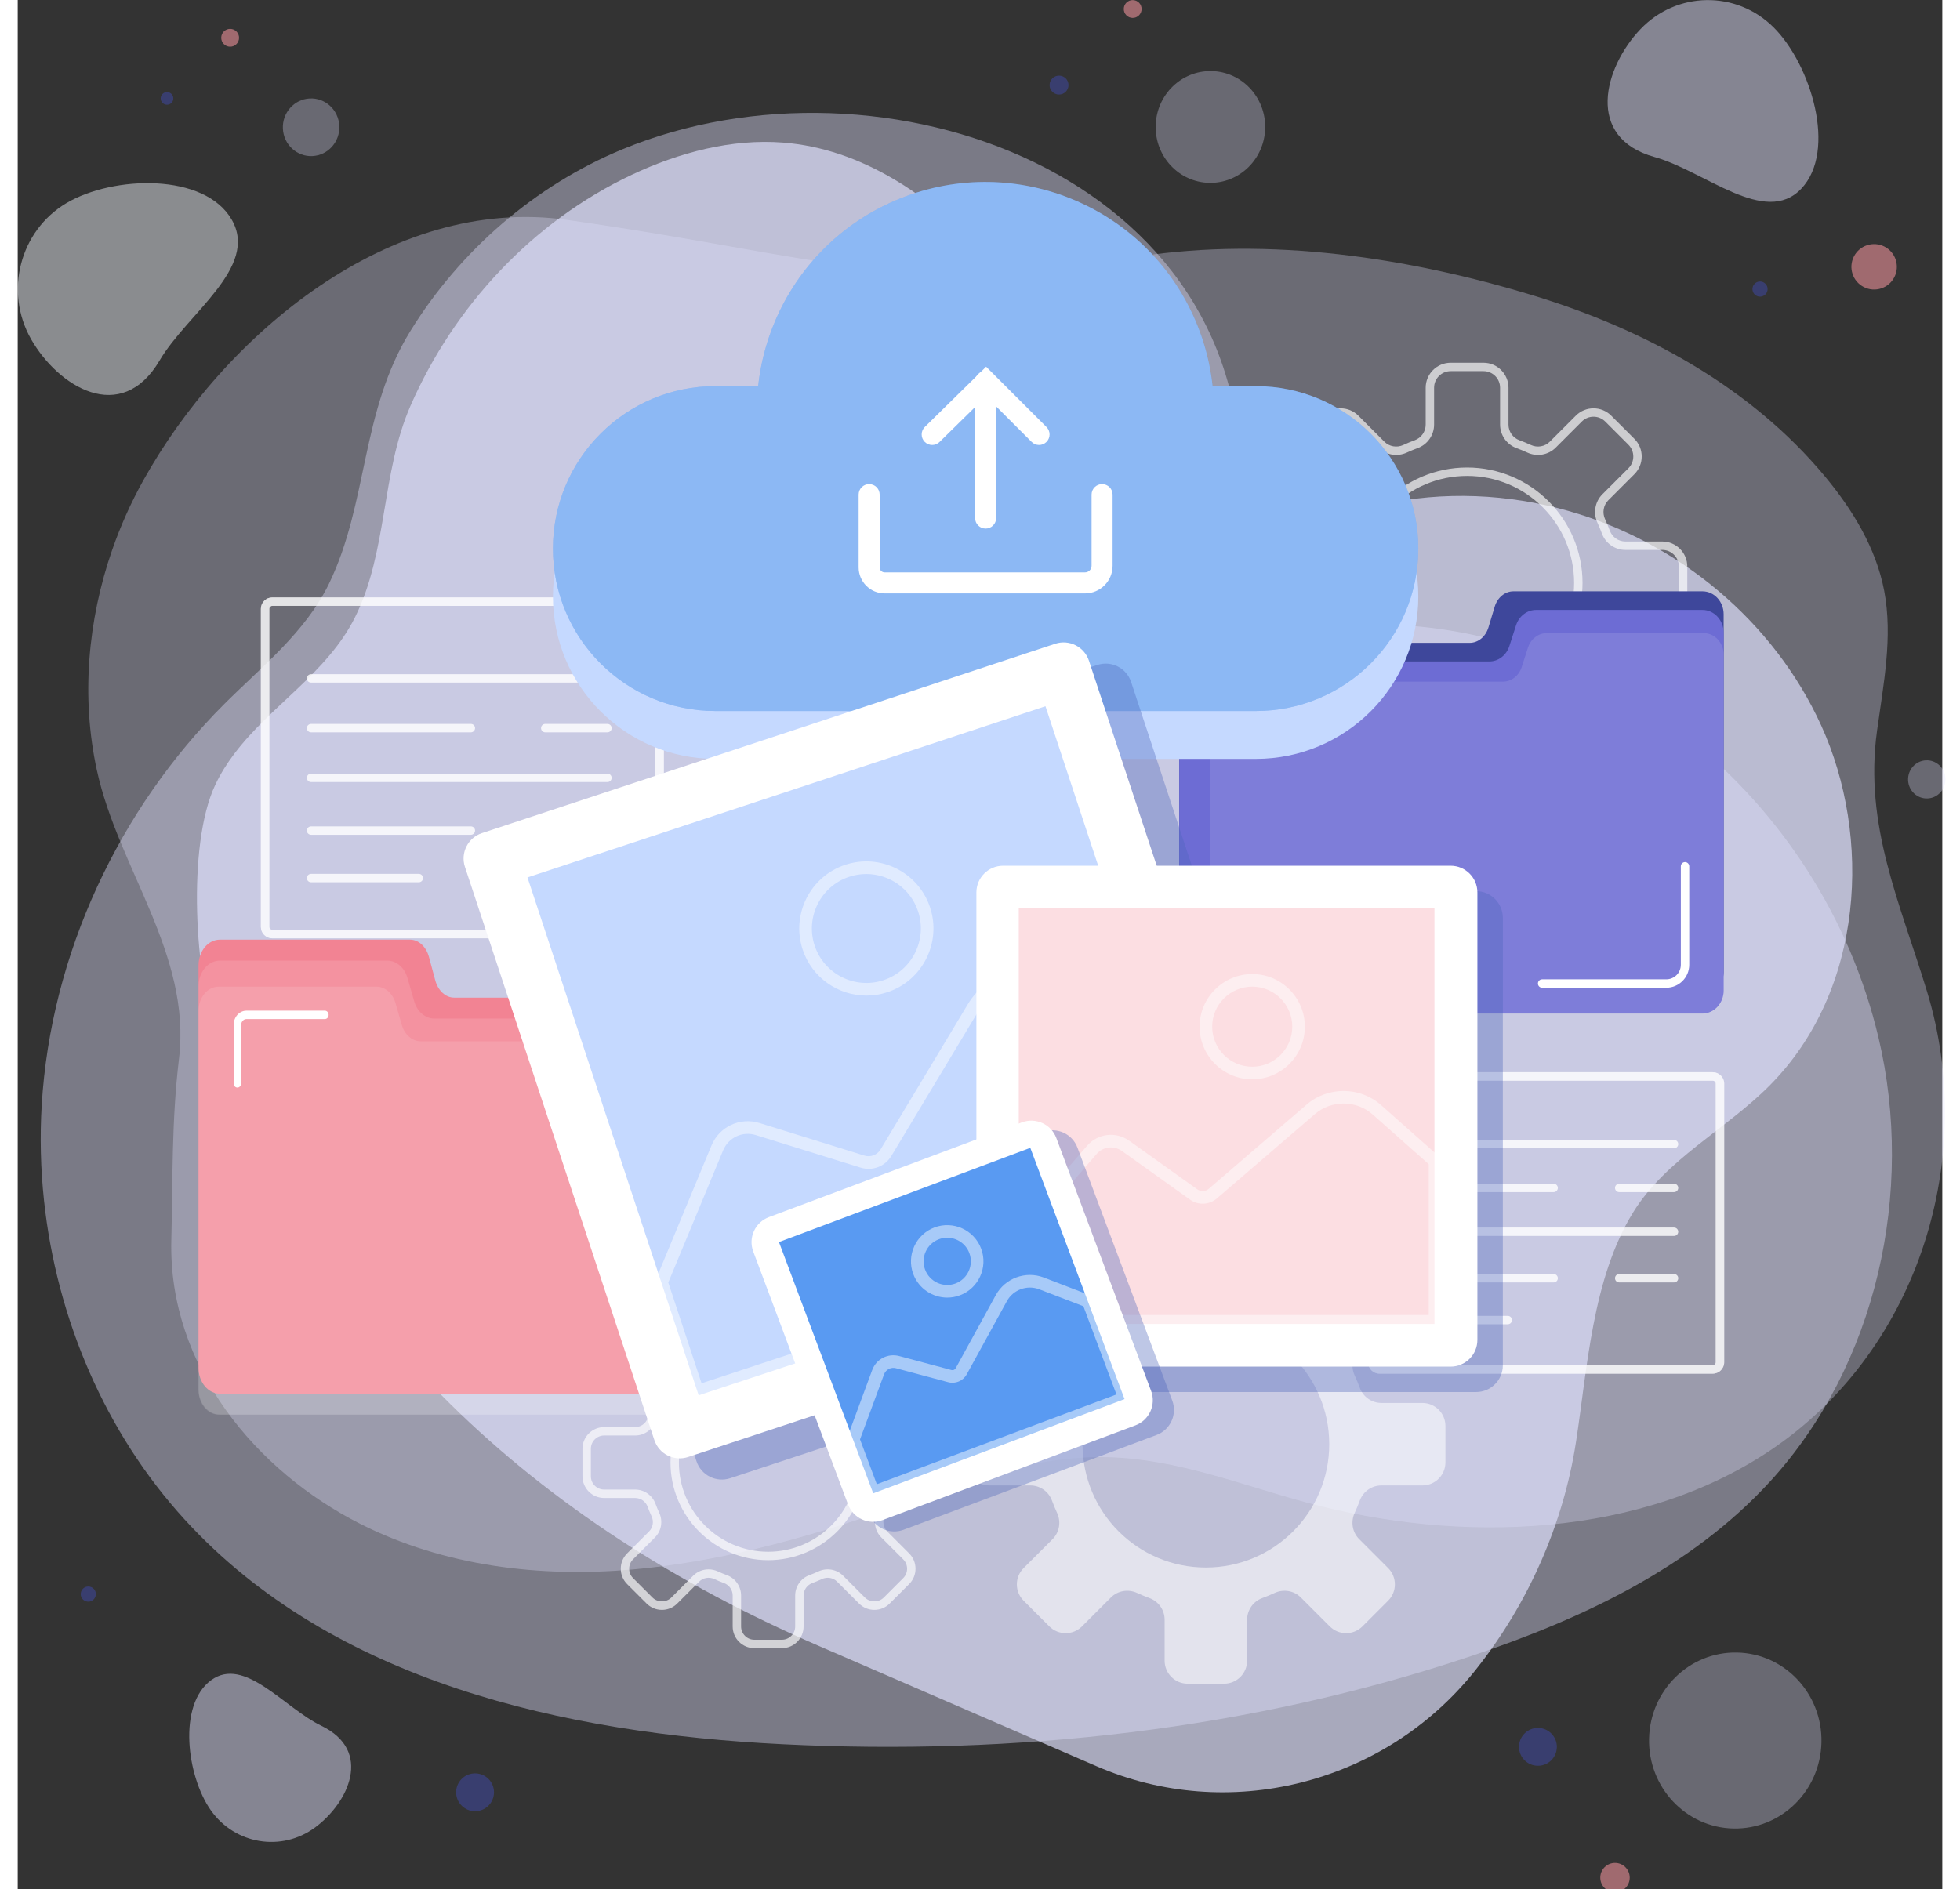 <?xml version="1.0" encoding="UTF-8" standalone="no"?>
<!-- Created with Inkscape (http://www.inkscape.org/) -->

<svg
   width="61.281mm"
   height="59.082mm"
   viewBox="0 0 121.281 119.082"
   version="1.1"
   id="svg1"
   xml:space="preserve"
   xmlns:inkscape="http://www.inkscape.org/namespaces/inkscape"
   xmlns:sodipodi="http://sodipodi.sourceforge.net/DTD/sodipodi-0.dtd"
   xmlns="http://www.w3.org/2000/svg"
   xmlns:svg="http://www.w3.org/2000/svg"><rect x="0" y="0" width="121.281" height="119.082" fill="#333333" stroke="none"/><sodipodi:namedview
     id="namedview1"
     pagecolor="#ffffff"
     bordercolor="#000000"
     borderopacity="0.25"
     inkscape:showpageshadow="2"
     inkscape:pageopacity="0.0"
     inkscape:pagecheckerboard="0"
     inkscape:deskcolor="#d1d1d1"
     inkscape:document-units="mm" /><defs
     id="defs1" /><g
     inkscape:label="Layer 1"
     inkscape:groupmode="layer"
     id="layer1"
     transform="translate(-46.447,-84.783)"><g
       id="g22"
       transform="matrix(0.265,0,0,0.265,40.469,80.18)"
       inkscape:export-filename="uploadimage2.svg"
       inkscape:export-xdpi="27.226025"
       inkscape:export-ydpi="27.226025"><g
         id="BACKGROUND-0">&#10;	<g
   id="g9-6">&#10;		<g
   id="g8-2">&#10;			<g
   style="opacity:0.41"
   id="g3-1">&#10;				<g
   id="g2-2">&#10;					<g
   id="g1-1">&#10;						<path
   style="fill:#e1e2fe"
   d="m 28.813,302.943 c -0.813,-7.588 -1.002,-15.245 -0.54,-22.861 2.169,-35.783 18.367,-70.276 43.493,-95.34 8.964,-8.942 19.266,-17.073 24.817,-28.543 9.349,-19.316 7.49,-40.848 19.331,-60.059 11.854,-19.233 29.758,-34.691 50.393,-43.237 61.525,-25.478 151.017,5.95 146.975,83.414 -0.015,0.278 -0.025,0.681 -0.033,1.192 -0.249,16.06 12.726,28.863 28.403,28.412 57.857,-1.664 109.874,41.187 123.399,98.243 8.698,36.693 -0.479,77.904 -25.718,105.526 -18.84,20.619 -44.893,32.779 -71.127,41.576 -52.6,17.639 -108.576,23.719 -163.858,20.972 C 152.601,429.666 97.54,417.435 62.222,378.761 43.381,358.132 31.822,331.007 28.813,302.943 Z"
   id="path1-8" />&#10;					</g>&#10;				</g>&#10;			</g>&#10;			<g
   style="opacity:0.31"
   id="g4-9">&#10;				&#10;					<ellipse
   transform="matrix(0.021,-1,1,0.021,252.112,352.777)"
   style="fill:#e1e2fe"
   cx="306.208"
   cy="47.643"
   rx="13.293"
   ry="13.019"
   id="ellipse3" />&#10;			</g>&#10;			<g
   style="opacity:0.31"
   id="g5-7">&#10;				<path
   style="fill:#e1e2fe"
   d="m 85.618,47.999 c 0.189,3.783 3.346,6.69 7.051,6.494 3.705,-0.196 6.556,-3.422 6.366,-7.205 -0.189,-3.783 -3.346,-6.69 -7.051,-6.494 -3.705,0.196 -6.556,3.422 -6.366,7.205 z"
   id="path4-6" />&#10;			</g>&#10;			<g
   style="opacity:0.31"
   id="g6-4">&#10;				<path
   style="fill:#e1e2fe"
   d="m 472.092,202.99 c 0.125,2.504 2.215,4.428 4.667,4.298 2.453,-0.13 4.339,-2.265 4.214,-4.769 -0.125,-2.504 -2.215,-4.428 -4.668,-4.299 -2.451,0.131 -4.338,2.266 -4.213,4.77 z"
   id="path5" />&#10;			</g>&#10;			<g
   style="opacity:0.31"
   id="g7-20">&#10;				&#10;					<ellipse
   transform="matrix(0.021,-1,1,0.021,-9.483,853.17)"
   style="fill:#e1e2fe"
   cx="430.867"
   cy="431.427"
   rx="20.928"
   ry="20.496"
   id="ellipse6-7" />&#10;			</g>&#10;		</g>&#10;	</g>&#10;	<g
   id="g15-2">&#10;		<g
   id="g11-4">&#10;			<path
   style="opacity:0.47;fill:#ecf1f7"
   d="m 25.721,98.01 c -6.416,-11.296 -2.643,-25.771 8.425,-32.331 11.069,-6.56 32.933,-7.28 39.348,4.016 6.416,11.296 -10.58,22.182 -17.173,33.383 -9.193,15.621 -24.185,6.227 -30.6,-5.068 z"
   id="path9-2" />&#10;			<path
   style="opacity:0.47;fill:#e1e2fe"
   d="m 93.258,452.053 c -7.953,5.857 -19.044,4.026 -24.773,-4.089 -5.729,-8.115 -7.907,-25.079 0.046,-30.936 7.953,-5.857 17.357,6.541 26.215,10.817 12.354,5.964 6.465,18.351 -1.488,24.208 z"
   id="path10-5" />&#10;			<path
   style="opacity:0.47;fill:#e1e2fe"
   d="m 408.43,24.33 c 8.617,-9.056 22.786,-9.272 31.648,-0.482 8.862,8.79 15.218,29.364 6.602,38.421 -8.617,9.056 -22.965,-4.227 -34.887,-7.549 -16.628,-4.632 -11.98,-21.333 -3.363,-30.39 z"
   id="path11-5" />&#10;		</g>&#10;		<g
   id="g14-5">&#10;			<path
   style="opacity:0.32;fill:#e1e2fe"
   d="m 45.018,148.177 c -5.818,16.759 -7.406,35.069 -3.639,52.392 5.064,23.292 22.509,43.767 19.535,68.609 -1.785,14.907 -1.467,28.571 -1.826,43.217 -0.738,30.074 20.275,54.971 44.926,67.432 20.021,10.121 42.786,12.79 64.761,10.856 19.778,-1.741 39.254,-6.933 58.054,-13.369 18.117,-6.202 35.703,-13.909 55.238,-13.332 16.246,0.48 31.311,6.519 46.729,10.712 36.811,10.011 80.359,8.587 111.646,-13.108 34.295,-23.782 48.147,-68.909 36.163,-108.345 -6.428,-21.152 -15.01,-39.486 -11.906,-62.023 1.527,-11.086 3.805,-22.37 1.702,-33.362 C 464.466,147.74 458.92,138.637 452.342,130.712 434.606,109.342 409.358,95.716 383.111,87.699 353.336,78.604 320.278,73.646 289.316,78.355 229.172,87.502 216.084,78.606 153.213,69.68 111.096,63.7 71.562,97.187 52.368,131.734 c -2.909,5.235 -5.374,10.75 -7.35,16.443 z"
   id="path12-1" />&#10;			<g
   style="opacity:0.83"
   id="g13-2">&#10;				<path
   style="opacity:0.81;fill:#e1e2fe"
   d="m 74.127,196.575 c 8.663,-11.43 22.054,-19.193 28.615,-32.327 7.855,-15.724 6.2,-34.282 13.215,-50.346 10.366,-23.737 29.141,-43.899 52.651,-54.971 11.331,-5.336 23.766,-8.582 35.896,-7.651 18.7,1.434 34.83,12.566 47.444,25.861 18.773,19.786 32.047,47.887 54.577,63.741 12.433,8.748 27.044,-0.533 40.216,-3.477 14.898,-3.329 30.377,-2.548 44.607,1.503 26.209,7.461 48.78,26.235 60.068,50.992 12.051,26.431 10.338,62.972 -12.282,85.696 -10.465,10.513 -24.656,17.539 -32.422,30.131 -9.746,15.803 -10.889,37.163 -13.61,54.734 -3.005,19.405 -11.299,38.309 -23.764,53.995 -0.141,0.178 -0.283,0.355 -0.426,0.532 -21.657,26.923 -58.618,36.002 -89.776,22.503 0,0 -66.294,-28.721 -66.296,-28.722 C 145.572,379.626 94.504,332.664 69.987,264.605 c -5.305,-14.728 -7.233,-46.126 -0.473,-60.503 1.277,-2.713 2.847,-5.196 4.613,-7.527 z"
   id="path13-0" />&#10;			</g>&#10;		</g>&#10;	</g>&#10;	<circle
   style="opacity:0.58;fill:#3e479b"
   cx="384.065"
   cy="432.87"
   r="4.5"
   id="circle15" />&#10;	<circle
   style="opacity:0.58;fill:#3e479b"
   cx="270.185"
   cy="37.611"
   r="2.25"
   id="circle16" />&#10;	<circle
   style="opacity:0.58;fill:#3e479b"
   cx="131.316"
   cy="443.676"
   r="4.5"
   id="circle17" />&#10;	<circle
   style="opacity:0.58;fill:#ef929c"
   cx="402.395"
   cy="463.969"
   r="3.5"
   id="circle18" />&#10;	<circle
   style="opacity:0.58;fill:#3e479b"
   cx="58.059"
   cy="40.784"
   r="1.5"
   id="circle19" />&#10;	&#10;		<circle
   transform="matrix(0.453,-0.891,0.891,0.453,181.802,457.889)"
   style="opacity:0.58;fill:#ef929c"
   cx="464.22"
   cy="80.721"
   id="ellipse19"
   r="5.404" />&#10;	<path
   style="opacity:0.58;fill:#ef929c"
   d="m 75.147,26.804 c -0.244,1.145 -1.37,1.874 -2.515,1.63 -1.145,-0.245 -1.874,-1.371 -1.63,-2.515 0.244,-1.145 1.37,-1.874 2.515,-1.63 1.144,0.244 1.874,1.37 1.63,2.515 z"
   id="path19-0" />&#10;	<path
   style="opacity:0.58;fill:#ef929c"
   d="m 289.773,19.957 c -0.244,1.145 -1.371,1.874 -2.515,1.63 -1.145,-0.244 -1.874,-1.371 -1.63,-2.515 0.244,-1.145 1.371,-1.874 2.515,-1.63 1.144,0.244 1.874,1.37 1.63,2.515 z"
   id="path20-7" />&#10;	<path
   style="opacity:0.58;fill:#3e479b"
   d="m 438.644,86.502 c -0.208,0.973 -1.165,1.593 -2.138,1.385 -0.973,-0.208 -1.593,-1.165 -1.385,-2.138 0.208,-0.973 1.165,-1.593 2.138,-1.385 0.972,0.208 1.593,1.165 1.385,2.138 z"
   id="path21-8" />&#10;	<path
   style="opacity:0.58;fill:#3e479b"
   d="m 41.101,396.909 c -0.208,0.973 -1.165,1.593 -2.138,1.385 -0.973,-0.208 -1.593,-1.165 -1.385,-2.138 0.208,-0.973 1.165,-1.593 2.138,-1.385 0.973,0.208 1.593,1.165 1.385,2.138 z"
   id="path22-18" />&#10;</g><g
         id="OBJECTS-5">&#10;	<g
   id="g47-6">&#10;		<g
   style="opacity:0.66"
   id="g27">&#10;			<g
   id="g26-5">&#10;				<g
   id="g23-5">&#10;					<path
   style="fill:#ffffff"
   d="m 371.123,208.384 h -7.806 c -3.276,0 -5.942,-2.666 -5.942,-5.943 v -8.781 c 0,-1.646 -1.041,-3.134 -2.591,-3.702 -0.922,-0.338 -1.84,-0.719 -2.729,-1.131 -1.519,-0.704 -3.325,-0.396 -4.489,0.769 l -6.209,6.209 c -1.122,1.123 -2.615,1.741 -4.202,1.741 -1.588,0 -3.08,-0.618 -4.203,-1.741 l -5.52,-5.519 c -2.316,-2.317 -2.316,-6.088 0,-8.405 l 6.21,-6.209 c 1.164,-1.165 1.473,-2.969 0.769,-4.49 -0.414,-0.896 -0.795,-1.814 -1.13,-2.73 -0.569,-1.549 -2.057,-2.59 -3.703,-2.59 h -8.78 c -3.277,0 -5.943,-2.666 -5.943,-5.943 v -7.806 c 0,-3.277 2.666,-5.943 5.943,-5.943 h 8.78 c 1.647,0 3.135,-1.041 3.703,-2.59 0.336,-0.917 0.717,-1.835 1.13,-2.729 0.704,-1.521 0.396,-3.326 -0.769,-4.49 l -6.21,-6.21 c -2.316,-2.317 -2.316,-6.087 0,-8.405 l 5.52,-5.52 c 2.315,-2.317 6.088,-2.318 8.405,0 l 6.209,6.21 c 1.164,1.165 2.968,1.474 4.489,0.769 0.897,-0.415 1.815,-0.795 2.73,-1.13 1.549,-0.568 2.59,-2.057 2.59,-3.703 v -8.781 c 0,-3.277 2.666,-5.943 5.942,-5.943 h 7.806 c 3.277,0 5.943,2.666 5.943,5.943 v 8.781 c 0,1.646 1.041,3.134 2.591,3.703 0.914,0.335 1.833,0.715 2.728,1.13 1.521,0.705 3.326,0.396 4.49,-0.769 l 6.209,-6.21 c 2.316,-2.317 6.089,-2.318 8.405,0 l 5.52,5.52 c 2.316,2.317 2.316,6.087 0,8.405 l -6.21,6.21 c -1.165,1.165 -1.474,2.969 -0.768,4.489 0.413,0.895 0.794,1.813 1.13,2.73 0.568,1.549 2.057,2.59 3.703,2.59 h 8.78 c 3.277,0 5.943,2.666 5.943,5.943 v 7.806 c 0,3.277 -2.666,5.943 -5.943,5.943 h -8.78 c -1.647,0 -3.134,1.041 -3.703,2.59 -0.335,0.915 -0.716,1.833 -1.129,2.729 -0.706,1.521 -0.397,3.326 0.768,4.491 l 6.21,6.209 c 2.316,2.317 2.316,6.087 0,8.405 l -5.52,5.519 c -1.123,1.123 -2.615,1.741 -4.203,1.741 -1.587,0 -3.08,-0.618 -4.202,-1.741 l -6.209,-6.209 c -1.164,-1.165 -2.969,-1.473 -4.49,-0.769 -0.889,0.412 -1.807,0.792 -2.728,1.131 -1.55,0.568 -2.591,2.056 -2.591,3.702 v 8.781 c -0.001,3.277 -2.667,5.943 -5.944,5.943 z m -20.763,-21.93 c 0.858,0 1.725,0.183 2.535,0.559 0.84,0.389 1.707,0.748 2.578,1.067 2.333,0.856 3.901,3.099 3.901,5.58 v 8.781 c 0,2.174 1.769,3.943 3.942,3.943 h 7.806 c 2.175,0 3.943,-1.769 3.943,-3.943 v -8.781 c 0,-2.482 1.568,-4.724 3.901,-5.58 0.871,-0.319 1.738,-0.679 2.577,-1.067 2.279,-1.055 4.991,-0.586 6.745,1.169 l 6.209,6.21 c 1.538,1.538 4.041,1.536 5.577,0 l 5.519,-5.519 c 1.537,-1.538 1.537,-4.04 0,-5.577 l -6.21,-6.21 c -1.756,-1.756 -2.225,-4.467 -1.169,-6.745 0.391,-0.845 0.75,-1.713 1.067,-2.577 0.855,-2.334 3.099,-3.902 5.58,-3.902 h 8.78 c 2.175,0 3.943,-1.769 3.943,-3.943 v -7.806 c 0,-2.174 -1.769,-3.943 -3.943,-3.943 h -8.78 c -2.482,0 -4.725,-1.568 -5.58,-3.901 -0.318,-0.866 -0.678,-1.733 -1.067,-2.578 -1.057,-2.277 -0.587,-4.988 1.169,-6.744 l 6.21,-6.21 c 1.536,-1.538 1.536,-4.039 0,-5.577 l -5.519,-5.52 c -1.537,-1.538 -4.04,-1.536 -5.577,0 l -6.209,6.21 c -1.755,1.756 -4.467,2.225 -6.745,1.169 -0.846,-0.391 -1.713,-0.751 -2.576,-1.067 -2.334,-0.856 -3.902,-3.099 -3.902,-5.581 v -8.781 c 0,-2.174 -1.768,-3.943 -3.943,-3.943 h -7.806 c -2.174,0 -3.942,1.769 -3.942,3.943 v 8.781 c 0,2.482 -1.568,4.724 -3.901,5.581 -0.864,0.316 -1.731,0.676 -2.578,1.067 -2.275,1.056 -4.988,0.587 -6.744,-1.17 l -6.209,-6.21 c -1.537,-1.538 -4.04,-1.536 -5.577,0 l -5.52,5.52 c -1.536,1.538 -1.536,4.039 0,5.577 l 6.21,6.21 c 1.755,1.755 2.225,4.466 1.169,6.745 -0.39,0.844 -0.749,1.711 -1.067,2.577 -0.855,2.333 -3.099,3.901 -5.58,3.901 h -8.78 c -2.175,0 -3.943,1.769 -3.943,3.943 v 7.806 c 0,2.174 1.769,3.943 3.943,3.943 h 8.78 c 2.482,0 4.725,1.568 5.58,3.902 0.317,0.864 0.677,1.731 1.068,2.578 1.055,2.278 0.585,4.988 -1.17,6.744 l -6.21,6.21 c -1.537,1.537 -1.537,4.039 0,5.577 l 5.52,5.519 c 1.536,1.536 4.039,1.537 5.577,0 l 6.209,-6.21 c 1.13,-1.129 2.658,-1.727 4.209,-1.727 z m 16.861,-2.987 c -15.136,0 -27.45,-12.314 -27.45,-27.45 0,-15.136 12.315,-27.45 27.45,-27.45 15.136,0 27.45,12.314 27.45,27.45 0,15.136 -12.315,27.45 -27.45,27.45 z m 0,-52.9 c -14.033,0 -25.45,11.417 -25.45,25.45 0,14.033 11.417,25.45 25.45,25.45 14.033,0 25.45,-11.417 25.45,-25.45 0,-14.033 -11.417,-25.45 -25.45,-25.45 z"
   id="path23-8" />&#10;				</g>&#10;				<g
   style="opacity:0.84"
   id="g24">&#10;					<path
   style="fill:#ffffff"
   d="m 356.59,351.073 h -9.738 c -2.302,0 -4.355,-1.439 -5.147,-3.6 -0.367,-1.001 -0.774,-1.982 -1.219,-2.942 -0.975,-2.104 -0.565,-4.59 1.075,-6.229 l 6.886,-6.887 c 2.141,-2.141 2.141,-5.612 0,-7.753 l -6.121,-6.121 c -2.141,-2.141 -5.612,-2.141 -7.753,0 l -6.886,6.887 c -1.64,1.64 -4.125,2.05 -6.23,1.075 -0.96,-0.445 -1.942,-0.852 -2.942,-1.219 -2.161,-0.792 -3.6,-2.846 -3.6,-5.147 v -9.738 c 0,-3.028 -2.454,-5.482 -5.482,-5.482 h -8.657 c -3.028,0 -5.482,2.454 -5.482,5.482 v 9.738 c 0,2.302 -1.439,4.355 -3.6,5.147 -1.001,0.367 -1.982,0.774 -2.943,1.219 -2.104,0.975 -4.589,0.565 -6.229,-1.075 l -6.887,-6.887 c -2.141,-2.141 -5.612,-2.141 -7.753,0 l -6.121,6.121 c -2.141,2.141 -2.141,5.612 0,7.753 l 6.887,6.887 c 1.64,1.64 2.05,4.125 1.075,6.229 -0.445,0.96 -0.852,1.942 -1.219,2.942 -0.793,2.161 -2.846,3.6 -5.147,3.6 h -9.738 c -3.028,0 -5.482,2.454 -5.482,5.482 v 8.657 c 0,3.028 2.454,5.482 5.482,5.482 h 9.738 c 2.302,0 4.355,1.439 5.147,3.6 0.367,1.001 0.774,1.982 1.219,2.943 0.975,2.104 0.565,4.589 -1.075,6.229 l -6.887,6.886 c -2.141,2.141 -2.141,5.612 0,7.753 l 6.121,6.121 c 2.141,2.141 5.612,2.141 7.753,0 l 6.887,-6.887 c 1.64,-1.64 4.125,-2.05 6.229,-1.075 0.96,0.445 1.942,0.852 2.942,1.219 2.161,0.792 3.6,2.846 3.6,5.147 v 9.738 c 0,3.028 2.454,5.482 5.482,5.482 h 8.657 c 3.028,0 5.482,-2.454 5.482,-5.482 v -9.738 c 0,-2.302 1.439,-4.355 3.6,-5.147 1.001,-0.367 1.982,-0.774 2.942,-1.219 2.104,-0.975 4.589,-0.565 6.229,1.075 l 6.887,6.887 c 2.141,2.141 5.612,2.141 7.753,0 l 6.121,-6.121 c 2.141,-2.141 2.141,-5.612 0,-7.753 l -6.886,-6.886 c -1.64,-1.64 -2.05,-4.125 -1.075,-6.229 0.445,-0.96 0.852,-1.942 1.219,-2.943 0.793,-2.161 2.846,-3.6 5.147,-3.6 h 9.738 c 3.028,0 5.482,-2.454 5.482,-5.482 v -8.657 c 10e-4,-3.027 -2.453,-5.482 -5.481,-5.482 z m -51.485,39.144 c -16.2,0 -29.333,-13.133 -29.333,-29.333 0,-16.2 13.133,-29.333 29.333,-29.333 16.2,0 29.333,13.133 29.333,29.333 0.001,16.2 -13.132,29.333 -29.333,29.333 z"
   id="path24-6" />&#10;				</g>&#10;				<g
   id="g25-1">&#10;					<path
   style="fill:#ffffff"
   d="m 204.288,409.396 h -6.557 c -2.841,0 -5.153,-2.311 -5.153,-5.152 v -7.376 c 0,-1.316 -0.833,-2.506 -2.071,-2.961 -0.773,-0.282 -1.549,-0.604 -2.304,-0.954 -1.217,-0.563 -2.66,-0.316 -3.591,0.614 l -5.216,5.216 c -0.973,0.974 -2.267,1.51 -3.643,1.51 -1.376,0 -2.67,-0.536 -3.644,-1.51 l -4.636,-4.637 c -0.973,-0.973 -1.509,-2.267 -1.509,-3.643 0,-1.376 0.536,-2.67 1.509,-3.643 l 5.216,-5.216 c 0.931,-0.932 1.178,-2.374 0.614,-3.591 -0.348,-0.752 -0.669,-1.526 -0.955,-2.305 -0.454,-1.239 -1.644,-2.072 -2.96,-2.072 h -7.377 c -2.841,0 -5.152,-2.312 -5.152,-5.152 v -6.557 c 0,-2.841 2.312,-5.152 5.152,-5.152 h 7.377 c 1.316,0 2.505,-0.832 2.959,-2.071 0.288,-0.783 0.609,-1.559 0.955,-2.305 0.564,-1.217 0.317,-2.66 -0.614,-3.591 l -5.216,-5.217 c -0.973,-0.973 -1.509,-2.267 -1.509,-3.643 0,-1.376 0.536,-2.67 1.509,-3.644 l 4.636,-4.637 c 2.009,-2.008 5.278,-2.008 7.287,0 l 5.216,5.217 c 0.931,0.931 2.373,1.179 3.591,0.613 0.746,-0.346 1.521,-0.666 2.305,-0.954 1.239,-0.455 2.071,-1.645 2.071,-2.96 v -7.377 c 0,-2.841 2.311,-5.152 5.153,-5.152 h 6.557 c 2.841,0 5.152,2.312 5.152,5.152 v 7.377 c 0,1.316 0.832,2.505 2.072,2.96 0.784,0.288 1.559,0.608 2.304,0.954 1.218,0.565 2.66,0.317 3.591,-0.613 l 5.216,-5.217 c 2.009,-2.008 5.277,-2.008 7.286,0 l 4.637,4.637 c 0.973,0.974 1.509,2.268 1.509,3.644 0,1.376 -0.536,2.67 -1.509,3.643 l -5.216,5.217 c -0.931,0.931 -1.178,2.374 -0.614,3.592 0.347,0.745 0.668,1.521 0.955,2.305 0.455,1.238 1.644,2.07 2.96,2.07 h 7.376 c 2.841,0 5.152,2.311 5.152,5.152 v 6.557 c 0,2.841 -2.312,5.152 -5.152,5.152 h -7.376 c -1.316,0 -2.505,0.833 -2.96,2.072 -0.286,0.777 -0.607,1.554 -0.955,2.305 -0.564,1.217 -0.317,2.659 0.614,3.591 l 5.216,5.216 c 0.973,0.974 1.509,2.268 1.509,3.643 0,1.376 -0.536,2.67 -1.509,3.643 l -4.637,4.637 c -0.973,0.974 -2.267,1.51 -3.643,1.51 -1.376,0 -2.67,-0.536 -3.643,-1.51 l -5.216,-5.216 c -0.931,-0.931 -2.375,-1.177 -3.591,-0.614 -0.758,0.352 -1.534,0.672 -2.305,0.955 -1.238,0.454 -2.071,1.644 -2.071,2.96 v 7.376 c 0,2.84 -2.311,5.152 -5.152,5.152 z m -17.44,-18.742 c 0.743,0 1.493,0.158 2.196,0.483 0.706,0.327 1.43,0.627 2.152,0.891 2.023,0.743 3.383,2.688 3.383,4.839 v 7.376 c 0,1.738 1.415,3.152 3.153,3.152 h 6.557 c 1.738,0 3.152,-1.414 3.152,-3.152 v -7.376 c 0,-2.151 1.359,-4.096 3.382,-4.838 0.721,-0.264 1.445,-0.564 2.153,-0.892 1.976,-0.913 4.326,-0.506 5.846,1.015 l 5.216,5.216 c 1.191,1.191 3.267,1.191 4.458,0 l 4.637,-4.637 c 0.595,-0.596 0.923,-1.387 0.923,-2.229 0,-0.842 -0.328,-1.634 -0.923,-2.229 l -5.216,-5.216 c -1.522,-1.521 -1.93,-3.871 -1.015,-5.846 0.325,-0.702 0.625,-1.426 0.892,-2.152 0.743,-2.024 2.687,-3.384 4.838,-3.384 h 7.376 c 1.738,0 3.152,-1.414 3.152,-3.152 v -6.557 c 0,-1.738 -1.414,-3.152 -3.152,-3.152 h -7.376 c -2.151,0 -4.095,-1.359 -4.838,-3.382 -0.268,-0.731 -0.568,-1.455 -0.891,-2.152 -0.915,-1.976 -0.507,-4.325 1.014,-5.847 l 5.216,-5.217 c 0.595,-0.596 0.923,-1.387 0.923,-2.228 0,-0.841 -0.328,-1.634 -0.923,-2.23 l -4.637,-4.637 c -1.229,-1.229 -3.229,-1.229 -4.458,0 l -5.216,5.217 c -1.521,1.522 -3.871,1.93 -5.847,1.014 -0.695,-0.322 -1.42,-0.622 -2.152,-0.892 -2.023,-0.742 -3.382,-2.686 -3.382,-4.837 v -7.377 c 0,-1.738 -1.414,-3.152 -3.152,-3.152 h -6.557 c -1.738,0 -3.153,1.414 -3.153,3.152 v 7.377 c 0,2.151 -1.359,4.095 -3.382,4.837 -0.732,0.27 -1.457,0.569 -2.153,0.892 -1.976,0.916 -4.325,0.509 -5.846,-1.014 l -5.216,-5.217 c -1.229,-1.229 -3.23,-1.229 -4.459,0 l -4.636,4.637 c -0.595,0.596 -0.923,1.388 -0.923,2.23 0,0.842 0.328,1.633 0.923,2.228 l 5.216,5.217 c 1.521,1.522 1.929,3.871 1.014,5.846 -0.323,0.697 -0.623,1.422 -0.892,2.153 -0.741,2.023 -2.686,3.382 -4.837,3.382 h -7.377 c -1.738,0 -3.152,1.414 -3.152,3.152 v 6.557 c 0,1.738 1.414,3.152 3.152,3.152 h 7.377 c 2.151,0 4.095,1.359 4.837,3.383 0.267,0.727 0.567,1.451 0.892,2.153 0.916,1.975 0.508,4.324 -1.014,5.846 l -5.216,5.216 c -0.595,0.596 -0.923,1.388 -0.923,2.229 0,0.841 0.328,1.633 0.923,2.229 l 4.636,4.637 c 1.191,1.19 3.267,1.192 4.459,0 l 5.216,-5.216 c 0.98,-0.98 2.303,-1.498 3.65,-1.498 z m 14.162,-2.19 c -12.803,0 -23.219,-10.416 -23.219,-23.219 0,-12.803 10.416,-23.219 23.219,-23.219 12.803,0 23.219,10.416 23.219,23.219 -0.001,12.803 -10.417,23.219 -23.219,23.219 z m 0,-44.438 c -11.7,0 -21.219,9.518 -21.219,21.219 0,11.7 9.519,21.219 21.219,21.219 11.7,0 21.219,-9.519 21.219,-21.219 -0.001,-11.7 -9.519,-21.219 -21.219,-21.219 z"
   id="path25-11" />&#10;				</g>&#10;			</g>&#10;		</g>&#10;		<g
   id="g46-3">&#10;			<g
   style="opacity:0.81"
   id="g36-1">&#10;				<path
   style="fill:#ffffff"
   d="m 416.432,300.922 h -13.036 c -0.553,0 -1,-0.447 -1,-1 0,-0.553 0.447,-1 1,-1 h 13.036 c 0.553,0 1,0.447 1,1 0,0.553 -0.448,1 -1,1 z"
   id="path27-9" />&#10;				<path
   style="fill:#ffffff"
   d="m 416.432,322.404 h -13.036 c -0.553,0 -1,-0.447 -1,-1 0,-0.553 0.447,-1 1,-1 h 13.036 c 0.553,0 1,0.447 1,1 0,0.553 -0.448,1 -1,1 z"
   id="path28-3" />&#10;				<g
   id="g35-2">&#10;					<g
   id="g31-2">&#10;						<g
   id="g30-0">&#10;							<path
   style="fill:#ffffff"
   d="m 425.647,344.1 h -79.264 c -1.495,0 -2.712,-1.217 -2.712,-2.712 v -66.269 c 0,-1.495 1.217,-2.711 2.712,-2.711 h 79.264 c 1.495,0 2.712,1.216 2.712,2.711 v 66.269 c 0,1.495 -1.216,2.712 -2.712,2.712 z m -79.263,-69.692 c -0.393,0 -0.712,0.319 -0.712,0.711 v 66.269 c 0,0.393 0.319,0.712 0.712,0.712 h 79.264 c 0.393,0 0.712,-0.319 0.712,-0.712 v -66.269 c 0,-0.392 -0.319,-0.711 -0.712,-0.711 z"
   id="path29-3" />&#10;							<path
   style="opacity:0.66;fill:#ffffff"
   d="m 425.647,344.1 h -79.264 c -1.495,0 -2.712,-1.217 -2.712,-2.712 v -66.269 c 0,-1.495 1.217,-2.711 2.712,-2.711 h 79.264 c 1.495,0 2.712,1.216 2.712,2.711 v 66.269 c 0,1.495 -1.216,2.712 -2.712,2.712 z m -79.263,-69.692 c -0.393,0 -0.712,0.319 -0.712,0.711 v 66.269 c 0,0.393 0.319,0.712 0.712,0.712 h 79.264 c 0.393,0 0.712,-0.319 0.712,-0.712 v -66.269 c 0,-0.392 -0.319,-0.711 -0.712,-0.711 z"
   id="path30-1" />&#10;						</g>&#10;					</g>&#10;					<path
   style="fill:#ffffff"
   d="m 416.432,290.496 h -62.123 c -0.553,0 -1,-0.447 -1,-1 0,-0.553 0.447,-1 1,-1 h 62.123 c 0.553,0 1,0.447 1,1 0,0.553 -0.448,1 -1,1 z"
   id="path31-1" />&#10;					<path
   style="fill:#ffffff"
   d="m 416.432,311.347 h -62.123 c -0.553,0 -1,-0.447 -1,-1 0,-0.553 0.447,-1 1,-1 h 62.123 c 0.553,0 1,0.447 1,1 0,0.552 -0.448,1 -1,1 z"
   id="path32-2" />&#10;					<path
   style="fill:#ffffff"
   d="m 387.802,300.922 h -33.493 c -0.553,0 -1,-0.447 -1,-1 0,-0.553 0.447,-1 1,-1 h 33.493 c 0.553,0 1,0.447 1,1 0,0.553 -0.448,1 -1,1 z"
   id="path33-5" />&#10;					<path
   style="fill:#ffffff"
   d="m 387.802,322.404 h -33.493 c -0.553,0 -1,-0.447 -1,-1 0,-0.553 0.447,-1 1,-1 h 33.493 c 0.553,0 1,0.447 1,1 0,0.553 -0.448,1 -1,1 z"
   id="path34-5" />&#10;					<path
   style="fill:#ffffff"
   d="m 376.896,332.356 h -22.588 c -0.553,0 -1,-0.447 -1,-1 0,-0.553 0.447,-1 1,-1 h 22.588 c 0.553,0 1,0.447 1,1 0,0.553 -0.447,1 -1,1 z"
   id="path35-0" />&#10;				</g>&#10;			</g>&#10;			<g
   style="opacity:0.81"
   id="g45-2">&#10;				<path
   style="fill:#ffffff"
   d="m 162.798,191.56 h -14.791 c -0.552,0 -1,-0.448 -1,-1 0,-0.552 0.448,-1 1,-1 h 14.791 c 0.552,0 1,0.448 1,1 0,0.552 -0.448,1 -1,1 z"
   id="path36-5" />&#10;				<path
   style="fill:#ffffff"
   d="m 162.798,215.933 h -14.791 c -0.552,0 -1,-0.448 -1,-1 0,-0.552 0.448,-1 1,-1 h 14.791 c 0.552,0 1,0.448 1,1 0,0.552 -0.448,1 -1,1 z"
   id="path37-3" />&#10;				<g
   id="g44-5">&#10;					<g
   id="g40-5">&#10;						<g
   id="g39-1">&#10;							<path
   style="fill:#ffffff"
   d="M 173.484,240.546 H 83.095 c -1.495,0 -2.711,-1.216 -2.711,-2.711 V 162.19 c 0,-1.495 1.216,-2.711 2.711,-2.711 h 90.389 c 1.495,0 2.711,1.216 2.711,2.711 v 75.645 c 0,1.495 -1.216,2.711 -2.711,2.711 z M 83.095,161.479 c -0.392,0 -0.711,0.319 -0.711,0.711 v 75.645 c 0,0.392 0.319,0.711 0.711,0.711 h 90.389 c 0.392,0 0.711,-0.319 0.711,-0.711 V 162.19 c 0,-0.392 -0.319,-0.711 -0.711,-0.711 H 83.095 Z"
   id="path38-7" />&#10;							<path
   style="opacity:0.66;fill:#ffffff"
   d="M 173.484,240.546 H 83.095 c -1.495,0 -2.711,-1.216 -2.711,-2.711 V 162.19 c 0,-1.495 1.216,-2.711 2.711,-2.711 h 90.389 c 1.495,0 2.711,1.216 2.711,2.711 v 75.645 c 0,1.495 -1.216,2.711 -2.711,2.711 z M 83.095,161.479 c -0.392,0 -0.711,0.319 -0.711,0.711 v 75.645 c 0,0.392 0.319,0.711 0.711,0.711 h 90.389 c 0.392,0 0.711,-0.319 0.711,-0.711 V 162.19 c 0,-0.392 -0.319,-0.711 -0.711,-0.711 H 83.095 Z"
   id="path39-7" />&#10;						</g>&#10;					</g>&#10;					<path
   style="fill:#ffffff"
   d="M 162.798,179.731 H 92.317 c -0.552,0 -1,-0.448 -1,-1 0,-0.552 0.448,-1 1,-1 h 70.481 c 0.552,0 1,0.448 1,1 0,0.552 -0.448,1 -1,1 z"
   id="path40-1" />&#10;					<path
   style="fill:#ffffff"
   d="M 162.798,203.388 H 92.317 c -0.552,0 -1,-0.448 -1,-1 0,-0.552 0.448,-1 1,-1 h 70.481 c 0.552,0 1,0.448 1,1 0,0.552 -0.448,1 -1,1 z"
   id="path41-9" />&#10;					<path
   style="fill:#ffffff"
   d="M 130.316,191.56 H 92.317 c -0.552,0 -1,-0.448 -1,-1 0,-0.552 0.448,-1 1,-1 h 37.999 c 0.552,0 1,0.448 1,1 0,0.552 -0.448,1 -1,1 z"
   id="path42-6" />&#10;					<path
   style="fill:#ffffff"
   d="M 130.316,215.933 H 92.317 c -0.552,0 -1,-0.448 -1,-1 0,-0.552 0.448,-1 1,-1 h 37.999 c 0.552,0 1,0.448 1,1 0,0.552 -0.448,1 -1,1 z"
   id="path43-3" />&#10;					<path
   style="fill:#ffffff"
   d="M 117.943,227.224 H 92.317 c -0.552,0 -1,-0.448 -1,-1 0,-0.552 0.448,-1 1,-1 h 25.627 c 0.552,0 1,0.448 1,1 -0.001,0.552 -0.448,1 -1.001,1 z"
   id="path44-6" />&#10;				</g>&#10;			</g>&#10;		</g>&#10;	</g>&#10;	<g
   id="g56-9">&#10;		<g
   id="g50-3">&#10;			<g
   id="g49-4">&#10;				<path
   style="fill:#3e479b"
   d="m 423.193,158.019 h -7.886 -31.684 -5.378 c -2.01,0 -3.799,1.468 -4.459,3.658 l -1.489,4.94 c -0.66,2.19 -2.449,3.658 -4.459,3.658 h -64.346 c -2.607,0 -4.721,2.439 -4.721,5.448 v 0 72.853 c 0,3.009 2.114,5.448 4.721,5.448 h 0.319 111.495 7.886 c 2.784,0 5.04,-2.439 5.04,-5.448 v -67.066 -11.234 -6.808 c 0.002,-3.01 -2.255,-5.449 -5.039,-5.449 z"
   id="path47-4" />&#10;				<path
   style="fill:#6d6cd4"
   d="m 377.273,171.043 1.59,-4.94 c 0.705,-2.19 2.615,-3.658 4.761,-3.658 h 39.57 c 2.784,0 5.04,2.439 5.04,5.448 v 6.808 11.234 67.066 c 0,3.009 -2.257,5.448 -5.04,5.448 H 303.812 c -2.784,0 -5.04,-2.439 -5.04,-5.448 v -72.853 c 0,-3.009 2.257,-5.448 5.04,-5.448 h 68.7 c 2.146,0.001 4.056,-1.467 4.761,-3.657 z"
   id="path48" />&#10;				<path
   style="opacity:0.12;fill:#ffffff"
   d="m 380.2,176.064 1.498,-4.656 c 0.664,-2.064 2.465,-3.448 4.487,-3.448 h 37.297 c 2.624,0 4.751,2.299 4.751,5.135 v 6.417 10.588 63.214 c 0,2.836 -2.127,5.135 -4.751,5.135 H 310.958 c -2.624,0 -4.751,-2.299 -4.751,-5.135 v -68.668 c 0,-2.836 2.127,-5.135 4.751,-5.135 h 64.754 c 2.023,0 3.823,-1.383 4.488,-3.447 z"
   id="path49" />&#10;			</g>&#10;			<path
   style="fill:#ffffff"
   d="m 414.595,252.308 h -29.529 c -0.553,0 -1,-0.447 -1,-1 0,-0.552 0.447,-1 1,-1 h 29.529 c 1.905,0 3.455,-1.55 3.455,-3.456 v -23.426 c 0,-0.552 0.447,-1 1,-1 0.553,0 1,0.448 1,1 v 23.426 c 0,3.008 -2.448,5.456 -5.455,5.456 z"
   id="path50" />&#10;		</g>&#10;		<g
   id="g55-5">&#10;			<g
   id="g54-3">&#10;				<g
   id="g53-8">&#10;					<path
   style="fill:#f28393"
   d="m 70.628,240.875 h 7.937 31.889 5.412 c 2.022,0 3.823,1.651 4.488,4.115 l 1.499,5.557 c 0.664,2.464 2.465,4.115 4.488,4.115 h 64.761 c 2.624,0 4.751,2.744 4.751,6.128 v 0 81.952 c 0,3.384 -2.127,6.128 -4.751,6.128 H 190.78 78.564 70.627 c -2.802,0 -5.073,-2.744 -5.073,-6.128 V 267.3 254.663 247.004 c 0.001,-3.386 2.272,-6.129 5.074,-6.129 z"
   id="path51" />&#10;					<path
   style="opacity:0.12;fill:#ffffff"
   d="m 116.845,255.526 -1.6,-5.557 c -0.709,-2.464 -2.632,-4.115 -4.791,-4.115 H 70.628 c -2.802,0 -5.073,2.744 -5.073,6.128 v 7.658 12.638 75.442 c 0,3.384 2.271,6.128 5.073,6.128 h 120.151 c 2.802,0 5.073,-2.744 5.073,-6.128 v -81.951 c 0,-3.384 -2.271,-6.128 -5.073,-6.128 h -69.143 c -2.159,0 -4.082,-1.651 -4.791,-4.115 z"
   id="path52" />&#10;					<path
   style="opacity:0.12;fill:#ffffff"
   d="m 113.899,261.173 -1.508,-5.238 c -0.669,-2.322 -2.481,-3.878 -4.516,-3.878 H 70.336 c -2.641,0 -4.782,2.586 -4.782,5.776 v 7.219 11.912 71.109 c 0,3.19 2.141,5.776 4.782,5.776 h 113.25 c 2.641,0 4.782,-2.586 4.782,-5.776 v -77.245 c 0,-3.19 -2.141,-5.776 -4.782,-5.776 h -65.172 c -2.034,0 -3.847,-1.557 -4.515,-3.879 z"
   id="path53" />&#10;				</g>&#10;			</g>&#10;			<path
   style="fill:#ffffff"
   d="m 74.798,276.053 c -0.494,0 -0.895,-0.447 -0.895,-1 v -13.881 c 0,-1.88 1.368,-3.409 3.05,-3.409 h 18.644 c 0.494,0 0.895,0.447 0.895,1 0,0.553 -0.401,1 -0.895,1 H 76.954 c -0.695,0 -1.261,0.632 -1.261,1.409 v 13.881 c 0,0.553 -0.401,1 -0.895,1 z"
   id="path54-6" />&#10;		</g>&#10;	</g>&#10;	<g
   id="g77-5">&#10;		<g
   id="g64-8">&#10;			<g
   id="g58-5">&#10;				<g
   id="g57-2">&#10;					<path
   style="fill:#c5d9ff"
   d="M 316.982,197.876 H 188.473 c -21.34,0 -38.64,-17.3 -38.64,-38.64 v 0 c 0,-21.34 17.3,-38.64 38.64,-38.64 h 128.508 c 21.34,0 38.64,17.3 38.64,38.64 v 0 c 0.001,21.34 -17.299,38.64 -38.639,38.64 z"
   id="path56" />&#10;					<circle
   style="fill:#599af2"
   cx="252.728"
   cy="126.504"
   r="54.343"
   id="circle56" />&#10;				</g>&#10;			</g>&#10;			<g
   id="g59-0">&#10;				<path
   style="fill:#599af2"
   d="M 316.982,186.492 H 188.473 c -21.34,0 -38.64,-17.3 -38.64,-38.64 v 0 c 0,-21.34 17.3,-38.64 38.64,-38.64 h 128.508 c 21.34,0 38.64,17.3 38.64,38.64 v 0 c 0.001,21.34 -17.299,38.64 -38.639,38.64 z"
   id="path58" />&#10;				&#10;					<circle
   transform="matrix(0.918,-0.396,0.396,0.918,-24.925,109.395)"
   style="fill:#599af2"
   cx="252.728"
   cy="115.12"
   id="ellipse58"
   r="54.343" />&#10;			</g>&#10;			<g
   style="opacity:0.35"
   id="g61-5">&#10;				<g
   id="g60-6">&#10;					<path
   style="fill:#ecf1f7"
   d="M 316.982,186.492 H 188.473 c -21.34,0 -38.64,-17.3 -38.64,-38.64 v 0 c 0,-21.34 17.3,-38.64 38.64,-38.64 h 128.508 c 21.34,0 38.64,17.3 38.64,38.64 v 0 c 0.001,21.34 -17.299,38.64 -38.639,38.64 z"
   id="path59-1" />&#10;					&#10;						<circle
   transform="matrix(0.918,-0.396,0.396,0.918,-24.925,109.395)"
   style="fill:#ecf1f7"
   cx="252.728"
   cy="115.12"
   id="ellipse59"
   r="54.343" />&#10;				</g>&#10;			</g>&#10;			<g
   id="g63-0">&#10;				<g
   id="g62-5">&#10;					<path
   style="fill:#ffffff"
   d="m 240.019,123.209 c -0.647,0 -1.293,-0.25 -1.783,-0.748 -0.968,-0.984 -0.955,-2.567 0.03,-3.535 l 14.583,-14.337 14.353,14.352 c 0.977,0.976 0.977,2.559 0,3.535 -0.977,0.977 -2.559,0.977 -3.535,0 L 252.82,111.63 241.771,122.491 c -0.486,0.479 -1.119,0.718 -1.752,0.718 z"
   id="path61" />&#10;					<path
   style="fill:#ffffff"
   d="m 252.727,143.092 c -1.381,0 -2.5,-1.119 -2.5,-2.5 v -32.483 c 0,-1.381 1.119,-2.5 2.5,-2.5 1.381,0 2.5,1.119 2.5,2.5 v 32.483 c 0,1.381 -1.119,2.5 -2.5,2.5 z"
   id="path62-4" />&#10;				</g>&#10;				<path
   style="fill:#ffffff"
   d="m 276.358,158.517 h -47.635 c -3.414,0 -6.193,-2.778 -6.193,-6.193 v -17.306 c 0,-1.381 1.119,-2.5 2.5,-2.5 1.381,0 2.5,1.119 2.5,2.5 v 17.306 c 0,0.658 0.535,1.193 1.193,1.193 h 47.635 c 0.863,0 1.566,-0.703 1.566,-1.566 v -16.932 c 0,-1.381 1.119,-2.5 2.5,-2.5 1.381,0 2.5,1.119 2.5,2.5 v 16.932 c 0.001,3.62 -2.945,6.566 -6.566,6.566 z"
   id="path63-7" />&#10;			</g>&#10;		</g>&#10;		<g
   id="g68-3">&#10;			<path
   style="opacity:0.36;fill:#4c65ba"
   d="m 328.322,323.934 -136.324,45.041 c -3.334,1.101 -6.929,-0.708 -8.031,-4.042 L 138.926,228.608 c -1.102,-3.334 0.708,-6.929 4.042,-8.031 l 136.324,-45.041 c 3.334,-1.102 6.929,0.708 8.031,4.042 l 45.041,136.324 c 1.102,3.335 -0.708,6.93 -4.042,8.032 z"
   id="path64" />&#10;			<path
   style="fill:#ffffff"
   d="m 318.303,318.891 -136.325,45.041 c -3.334,1.102 -6.929,-0.708 -8.031,-4.042 L 128.906,223.566 c -1.101,-3.334 0.708,-6.929 4.042,-8.031 l 136.324,-45.041 c 3.334,-1.102 6.929,0.708 8.031,4.042 l 45.041,136.325 c 1.102,3.333 -0.708,6.928 -4.041,8.03 z"
   id="path65" />&#10;			<g
   id="g67-2">&#10;				&#10;					<rect
   x="160.707"
   y="202.407"
   transform="matrix(0.95,-0.314,0.314,0.95,-72.452,84.247)"
   style="fill:#c5d9ff"
   width="129.667"
   height="129.667"
   id="rect65" />&#10;				<path
   style="opacity:0.47;fill:#ffffff"
   d="m 183.273,350.184 -9.209,-27.875 13.471,-32.47 c 1.865,-4.494 6.775,-6.796 11.424,-5.353 l 24.936,7.745 c 1.474,0.46 3.059,-0.146 3.853,-1.469 l 20.761,-34.553 c 4.409,-7.339 13.666,-10.322 21.53,-6.938 l 22.865,9.836 0.211,0.641 16.128,48.817 -1.424,0.47 z m -6.011,-27.756 7.919,23.967 120.273,-39.738 -14.976,-45.326 -21.625,-9.304 c -6.495,-2.795 -14.134,-0.33 -17.773,5.728 l -20.761,34.553 c -1.508,2.511 -4.514,3.66 -7.314,2.789 l -24.936,-7.745 c -3.159,-0.981 -6.496,0.583 -7.764,3.639 z"
   id="path66-1" />&#10;				<path
   style="opacity:0.47;fill:#ffffff"
   d="m 224.379,254.176 c -6.698,0 -12.95,-4.254 -15.164,-10.953 -2.76,-8.355 1.791,-17.398 10.146,-20.158 8.354,-2.757 17.397,1.791 20.158,10.146 2.76,8.355 -1.791,17.398 -10.145,20.158 -1.656,0.547 -3.339,0.807 -4.995,0.807 z m -0.021,-28.918 c -1.345,0 -2.71,0.211 -4.055,0.655 -6.784,2.241 -10.48,9.584 -8.238,16.368 2.241,6.785 9.586,10.48 16.368,8.238 6.784,-2.241 10.48,-9.584 8.238,-16.368 -1.797,-5.439 -6.875,-8.893 -12.313,-8.893 z"
   id="path67" />&#10;			</g>&#10;		</g>&#10;		<g
   id="g72-0">&#10;			<path
   style="opacity:0.36;fill:#4c65ba"
   d="M 369.362,348.479 H 262.936 c -3.511,0 -6.357,-2.846 -6.357,-6.357 V 235.696 c 0,-3.511 2.846,-6.357 6.357,-6.357 h 106.426 c 3.511,0 6.357,2.846 6.357,6.357 v 106.426 c 0,3.511 -2.846,6.357 -6.357,6.357 z"
   id="path68-6" />&#10;			<path
   style="fill:#ffffff"
   d="M 363.315,342.432 H 256.889 c -3.511,0 -6.357,-2.846 -6.357,-6.357 V 229.649 c 0,-3.511 2.846,-6.357 6.357,-6.357 h 106.426 c 3.511,0 6.357,2.846 6.357,6.357 v 106.426 c 0,3.511 -2.846,6.357 -6.357,6.357 z"
   id="path69" />&#10;			<g
   id="g71-6">&#10;				<rect
   x="260.61"
   y="233.438"
   style="opacity:0.39;fill:#f7a9b4"
   width="98.847"
   height="98.848"
   id="rect69" />&#10;				<path
   style="opacity:0.47;fill:#ffffff"
   d="M 361.095,333.147 H 259.247 V 310.28 l 17.602,-20.383 c 2.549,-2.947 6.859,-3.461 10.028,-1.199 l 16.196,11.569 c 0.821,0.587 1.933,0.538 2.7,-0.122 L 329.064,280.1 c 5.081,-4.375 12.698,-4.318 17.713,0.131 l 14.317,12.694 v 40.222 z m -98.848,-3 h 95.848 v -35.872 l -13.308,-11.8 c -3.898,-3.456 -9.816,-3.501 -13.766,-0.102 l -23.291,20.045 c -1.817,1.563 -4.448,1.685 -6.4,0.29 l -16.197,-11.569 c -1.901,-1.357 -4.487,-1.047 -6.014,0.719 l -16.872,19.537 z"
   id="path70" />&#10;				<path
   style="opacity:0.47;fill:#ffffff"
   d="m 316.126,274.094 c -6.904,0 -12.521,-5.616 -12.521,-12.521 0,-6.904 5.616,-12.521 12.521,-12.521 6.904,0 12.521,5.617 12.521,12.521 0,6.905 -5.617,12.521 -12.521,12.521 z m 0,-22.042 c -5.25,0 -9.521,4.271 -9.521,9.521 0,5.25 4.271,9.521 9.521,9.521 5.25,0 9.521,-4.271 9.521,-9.521 0,-5.25 -4.271,-9.521 -9.521,-9.521 z"
   id="path71-9" />&#10;			</g>&#10;		</g>&#10;		<g
   id="g76-4">&#10;			<path
   style="opacity:0.36;fill:#4c65ba"
   d="m 293.386,358.686 -60.163,22.542 c -3.288,1.232 -6.952,-0.435 -8.184,-3.723 l -22.542,-60.163 c -1.232,-3.288 0.435,-6.952 3.723,-8.184 l 60.163,-22.542 c 3.288,-1.232 6.952,0.435 8.184,3.723 l 22.542,60.163 c 1.231,3.289 -0.435,6.953 -3.723,8.184 z"
   id="path72" />&#10;			<path
   style="fill:#ffffff"
   d="m 288.358,356.399 -60.163,22.542 c -3.288,1.232 -6.952,-0.435 -8.184,-3.723 l -22.542,-60.163 c -1.232,-3.288 0.435,-6.952 3.723,-8.184 l 60.163,-22.542 c 3.288,-1.232 6.952,0.435 8.184,3.723 l 22.542,60.163 c 1.231,3.289 -0.436,6.952 -3.723,8.184 z"
   id="path73-4" />&#10;			<g
   id="g75-2">&#10;				&#10;					<rect
   x="212.806"
   y="299.725"
   transform="matrix(0.936,-0.351,0.351,0.936,-100.806,106.953)"
   style="fill:#599af2"
   width="63.853"
   height="63.853"
   id="rect73" />&#10;				<path
   style="opacity:0.47;fill:#ffffff"
   d="m 225.098,374.264 -5.439,-14.516 6.097,-16.504 c 0.968,-2.62 3.732,-4.048 6.429,-3.327 l 12.42,3.327 c 0.393,0.105 0.806,-0.07 1.002,-0.428 l 9.545,-17.405 c 2.209,-4.028 7.11,-5.821 11.401,-4.176 l 11.761,4.52 9.386,25.052 z m -2.238,-14.524 3.995,10.662 56.984,-21.352 -7.86,-20.98 -10.501,-4.035 c -2.897,-1.113 -6.204,0.099 -7.694,2.818 l -9.546,17.404 c -0.862,1.573 -2.675,2.349 -4.409,1.884 l -12.42,-3.327 c -1.19,-0.324 -2.411,0.312 -2.838,1.468 z"
   id="path74" />&#10;				<path
   style="opacity:0.47;fill:#ffffff"
   d="m 243.603,326.012 c -3.493,0 -6.786,-2.138 -8.082,-5.595 -1.667,-4.451 0.597,-9.429 5.047,-11.096 4.448,-1.669 9.427,0.596 11.096,5.047 v 0 c 1.667,4.45 -0.597,9.428 -5.047,11.096 -0.992,0.372 -2.011,0.548 -3.014,0.548 z m -0.016,-14.24 c -0.654,0 -1.318,0.115 -1.965,0.357 -2.901,1.088 -4.378,4.333 -3.291,7.234 1.087,2.901 4.332,4.377 7.234,3.291 2.901,-1.088 4.378,-4.333 3.29,-7.234 -0.844,-2.253 -2.992,-3.648 -5.268,-3.648 z"
   id="path75" />&#10;			</g>&#10;		</g>&#10;	</g>&#10;</g></g></g></svg>
